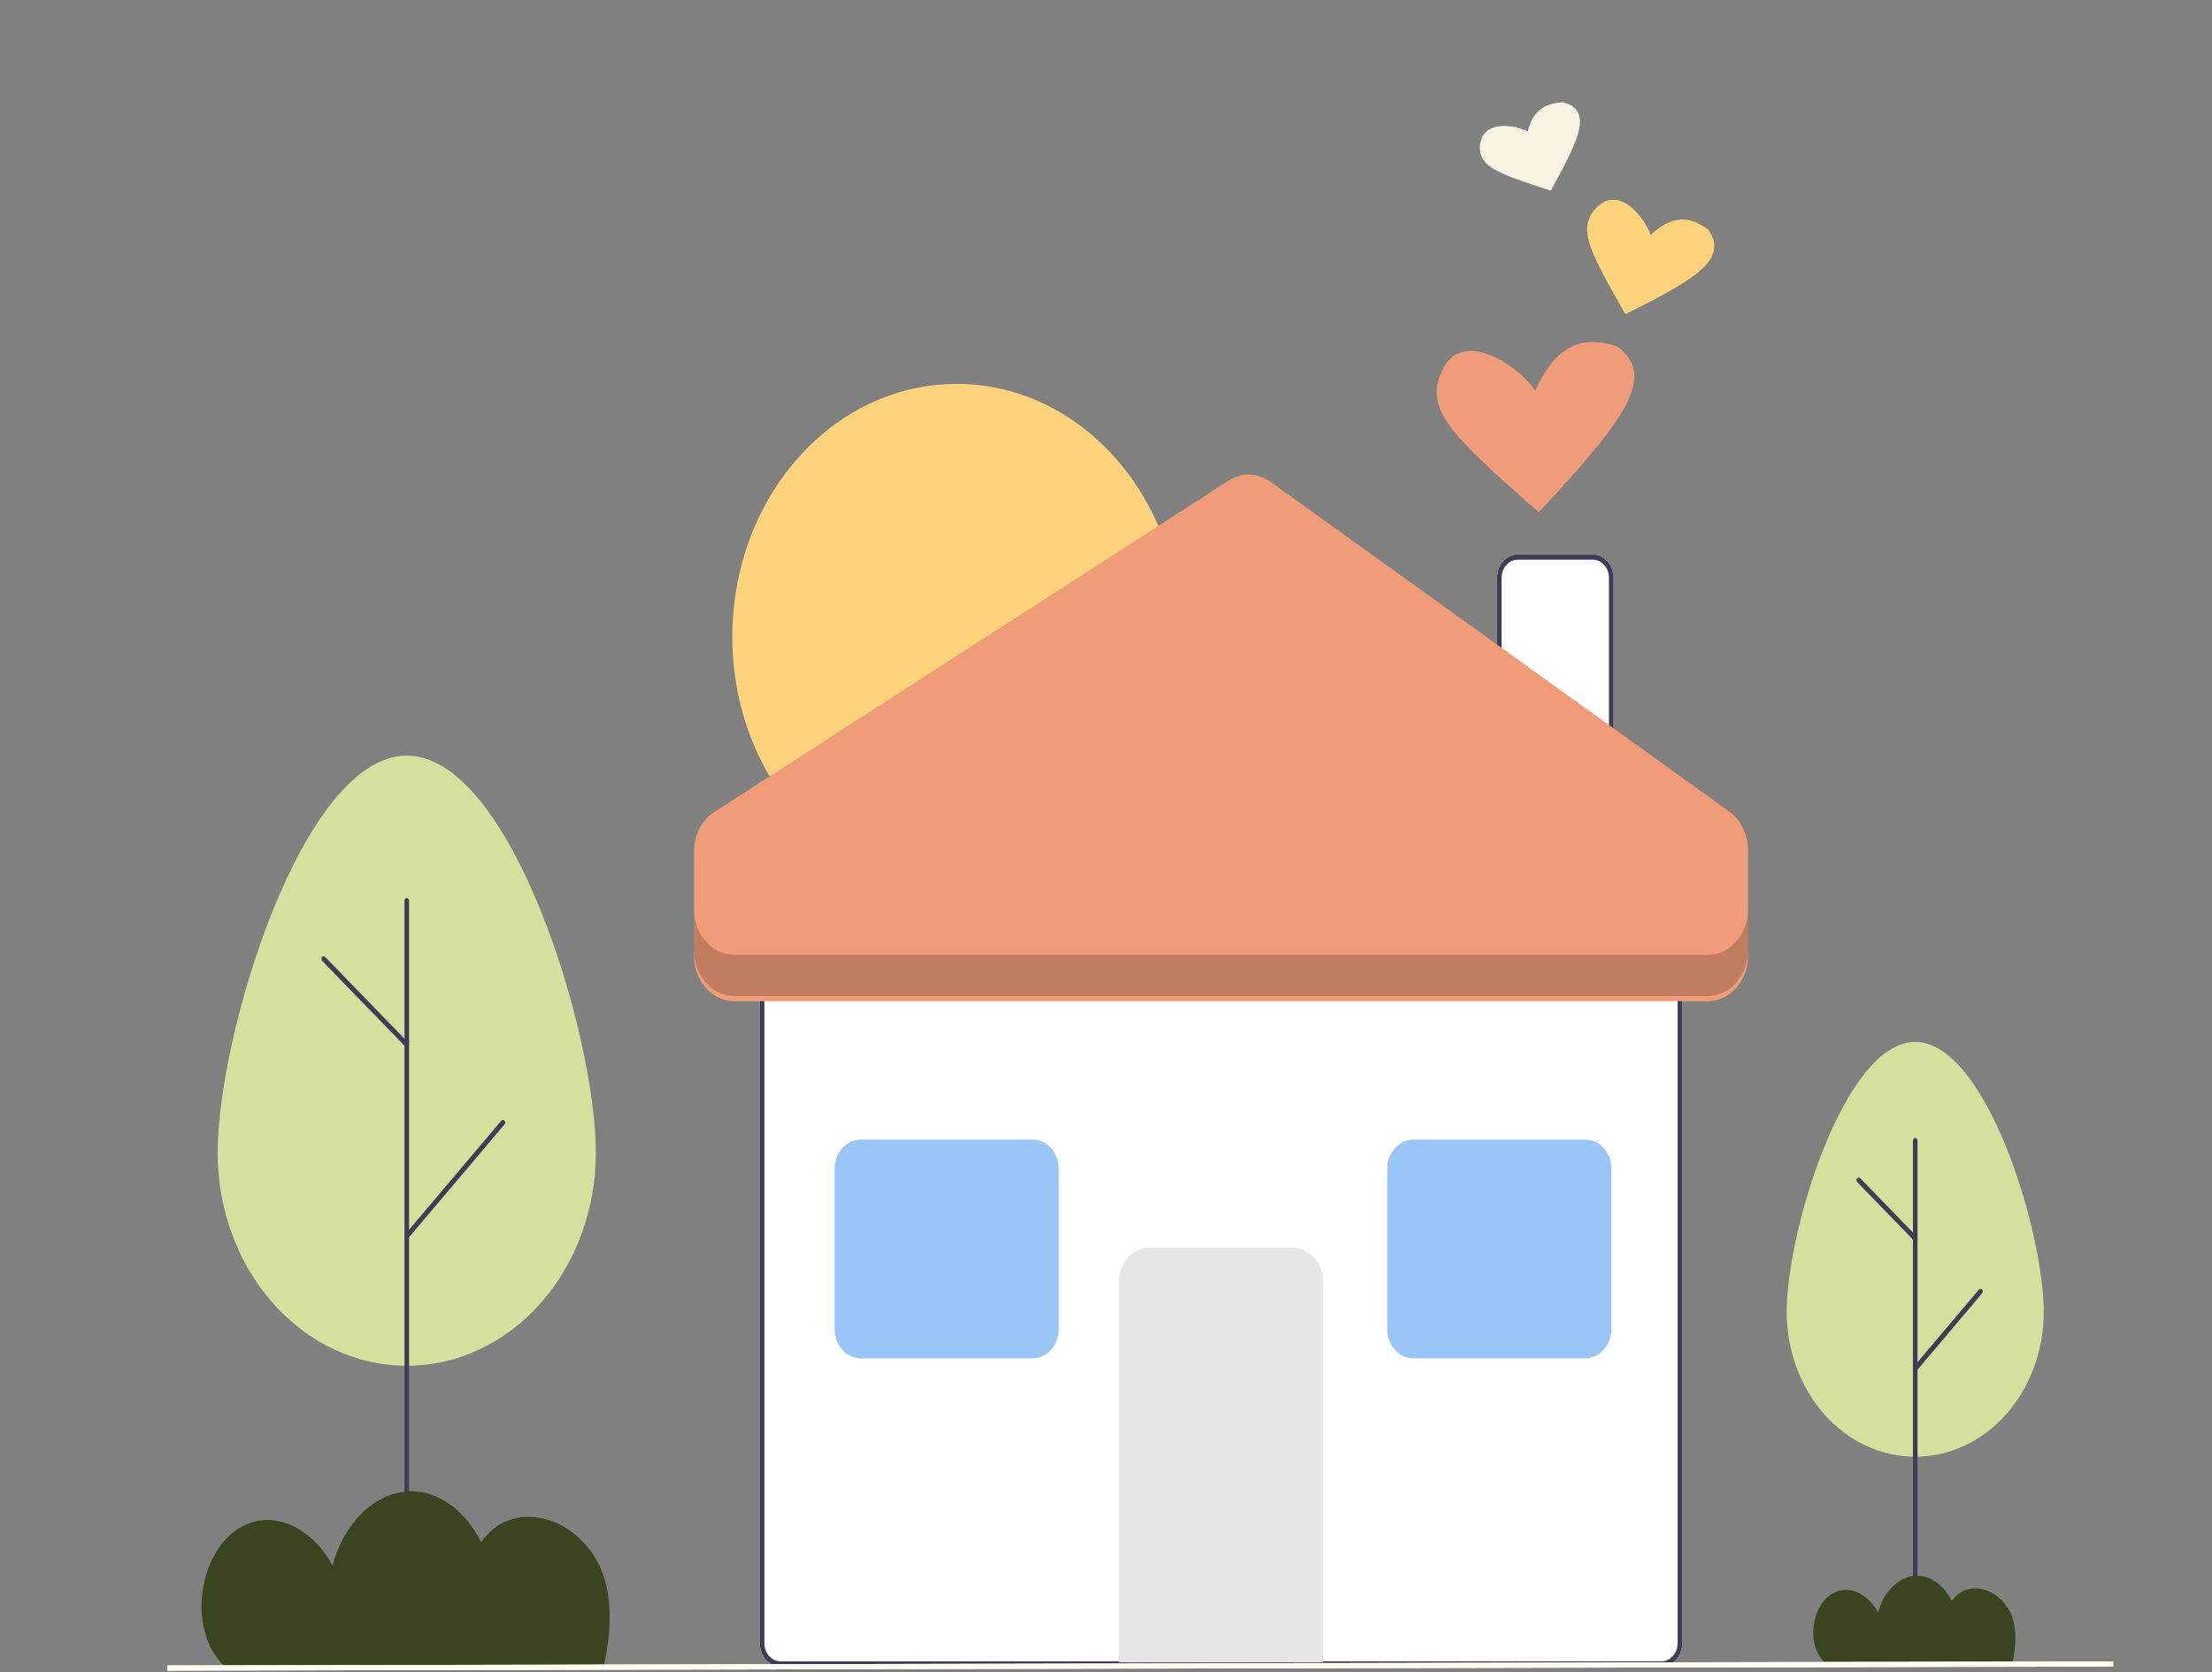 <svg width="291" height="220" viewBox="0 0 291 220" fill="none" xmlns="http://www.w3.org/2000/svg">
<rect x="0" y="0" width="291" height="220" fill="#808080" stroke="none"/>
<path d="M218.591 219.267H102.666C101.947 219.266 101.258 218.944 100.75 218.371C100.242 217.798 99.956 217.022 99.955 216.212V126.976C99.956 126.166 100.242 125.389 100.75 124.816C101.258 124.243 101.947 123.921 102.666 123.92H218.591C219.31 123.921 219.999 124.243 220.507 124.816C221.015 125.389 221.301 126.166 221.302 126.976V216.212C221.301 217.022 221.015 217.798 220.507 218.371C219.999 218.944 219.31 219.266 218.591 219.267Z" fill="white"/>
<path d="M218.591 219.267H102.666C101.947 219.266 101.258 218.944 100.75 218.371C100.242 217.798 99.956 217.022 99.955 216.212V126.976C99.956 126.166 100.242 125.389 100.75 124.816C101.258 124.243 101.947 123.921 102.666 123.92H218.591C219.31 123.921 219.999 124.243 220.507 124.816C221.015 125.389 221.301 126.166 221.302 126.976V216.212C221.301 217.022 221.015 217.798 220.507 218.371C219.999 218.944 219.31 219.266 218.591 219.267ZM102.666 124.599C102.107 124.6 101.571 124.85 101.176 125.296C100.78 125.741 100.558 126.346 100.557 126.976V216.212C100.558 216.842 100.78 217.446 101.176 217.891C101.571 218.337 102.107 218.588 102.666 218.588H218.591C219.15 218.588 219.686 218.337 220.081 217.891C220.477 217.446 220.699 216.842 220.699 216.212V126.976C220.699 126.346 220.477 125.741 220.081 125.296C219.686 124.85 219.15 124.6 218.591 124.599H102.666Z" fill="#3F3D56"/>
<path d="M174.047 218.73H147.209V168.643C147.21 167.455 147.629 166.316 148.374 165.476C149.12 164.636 150.13 164.163 151.184 164.162H170.073C171.126 164.163 172.137 164.636 172.882 165.476C173.627 166.316 174.046 167.455 174.047 168.643V218.73Z" fill="#E6E6E6"/>
<path d="M212.268 104.898H196.941V76.023C196.942 75.212 197.228 74.436 197.736 73.863C198.244 73.29 198.933 72.968 199.652 72.967H209.558C210.276 72.968 210.965 73.29 211.473 73.863C211.982 74.436 212.267 75.212 212.268 76.023V104.898Z" fill="white"/>
<path d="M212.268 104.898H196.941V76.023C196.942 75.212 197.228 74.436 197.736 73.863C198.244 73.29 198.933 72.968 199.652 72.967H209.558C210.276 72.968 210.965 73.29 211.473 73.863C211.982 74.436 212.267 75.212 212.268 76.023V104.898ZM197.544 104.218H211.666V76.023C211.665 75.392 211.443 74.788 211.048 74.343C210.652 73.897 210.117 73.647 209.558 73.646H199.652C199.093 73.647 198.557 73.897 198.162 74.343C197.767 74.788 197.544 75.392 197.544 76.023V104.218Z" fill="#3F3D56"/>
<path d="M125.856 117.056C142.156 117.056 155.37 102.16 155.37 83.785C155.37 65.41 142.156 50.514 125.856 50.514C109.556 50.514 96.342 65.41 96.342 83.785C96.342 102.16 109.556 117.056 125.856 117.056Z" fill="#FFD37B"/>
<path d="M135.874 178.712H113.204C112.299 178.711 111.433 178.306 110.793 177.585C110.154 176.864 109.794 175.887 109.793 174.867V153.798C109.794 152.779 110.154 151.801 110.793 151.081C111.433 150.36 112.299 149.954 113.204 149.953H135.874C136.779 149.954 137.646 150.36 138.285 151.081C138.924 151.801 139.284 152.779 139.285 153.798V174.867C139.284 175.887 138.924 176.864 138.285 177.585C137.646 178.306 136.779 178.711 135.874 178.712Z" fill="#9AC5F7"/>
<path d="M208.577 178.712H185.907C185.003 178.711 184.136 178.306 183.496 177.585C182.857 176.864 182.497 175.887 182.496 174.867V153.798C182.497 152.779 182.857 151.801 183.496 151.081C184.136 150.36 185.003 149.954 185.907 149.953H208.577C209.482 149.954 210.349 150.36 210.988 151.081C211.628 151.801 211.987 152.779 211.988 153.798V174.867C211.987 175.887 211.628 176.864 210.988 177.585C210.349 178.306 209.482 178.711 208.577 178.712Z" fill="#9AC5F7"/>
<path d="M91.301 125.754V112.025C91.301 110.97 91.548 109.934 92.018 109.022C92.487 108.11 93.162 107.354 93.975 106.83L161.644 63.23C162.484 62.689 163.439 62.417 164.407 62.443C165.374 62.47 166.316 62.794 167.132 63.38L227.504 106.789C228.256 107.33 228.875 108.075 229.304 108.957C229.733 109.839 229.958 110.828 229.958 111.833V125.754C229.958 127.341 229.399 128.863 228.403 129.985C227.408 131.107 226.058 131.737 224.65 131.737H96.608C95.201 131.737 93.851 131.107 92.855 129.985C91.86 128.863 91.301 127.341 91.301 125.754Z" fill="#F09C78"/>
<path opacity="0.2" d="M224.65 125.628H96.608C95.201 125.628 93.851 124.997 92.855 123.875C91.86 122.753 91.301 121.231 91.301 119.645V125.077C91.301 126.664 91.86 128.186 92.855 129.308C93.851 130.43 95.201 131.06 96.608 131.06H224.65C226.058 131.06 227.408 130.43 228.403 129.308C229.399 128.186 229.958 126.664 229.958 125.077V119.645C229.958 121.231 229.399 122.753 228.403 123.875C227.408 124.997 226.058 125.628 224.65 125.628Z" fill="black"/>
<path d="M235.045 172.61C235.045 162.082 242.616 137.098 251.956 137.098C261.296 137.098 268.867 162.082 268.867 172.61C268.867 177.666 267.085 182.515 263.914 186.09C260.742 189.666 256.441 191.674 251.956 191.674C247.471 191.674 243.169 189.666 239.998 186.09C236.827 182.515 235.045 177.666 235.045 172.61Z" fill="#D5E09C"/>
<path d="M251.958 218.86C251.878 218.86 251.801 218.825 251.745 218.761C251.688 218.697 251.656 218.611 251.656 218.521V150.068C251.656 149.978 251.688 149.892 251.745 149.828C251.801 149.764 251.878 149.729 251.958 149.729C252.038 149.729 252.114 149.764 252.171 149.828C252.227 149.892 252.259 149.978 252.259 150.068V218.521C252.259 218.611 252.227 218.697 252.171 218.761C252.114 218.825 252.038 218.86 251.958 218.86Z" fill="#3F3D56"/>
<path d="M251.957 180.427C251.898 180.427 251.841 180.407 251.792 180.371C251.742 180.334 251.704 180.282 251.681 180.221C251.657 180.16 251.651 180.092 251.661 180.027C251.672 179.961 251.699 179.901 251.739 179.853L260.336 169.683C260.363 169.651 260.396 169.625 260.432 169.607C260.468 169.589 260.507 169.579 260.547 169.578C260.586 169.577 260.626 169.585 260.663 169.601C260.7 169.617 260.733 169.641 260.762 169.672C260.791 169.703 260.813 169.739 260.829 169.78C260.845 169.821 260.854 169.865 260.855 169.91C260.856 169.954 260.849 169.998 260.835 170.04C260.821 170.082 260.799 170.12 260.772 170.152L252.176 180.321C252.147 180.355 252.114 180.381 252.076 180.399C252.039 180.417 251.998 180.427 251.957 180.427Z" fill="#3F3D56"/>
<path d="M251.957 163.278C251.882 163.278 251.81 163.246 251.754 163.189L244.325 155.532C244.296 155.502 244.272 155.466 244.255 155.425C244.238 155.385 244.229 155.341 244.227 155.297C244.225 155.252 244.231 155.207 244.245 155.165C244.258 155.123 244.279 155.085 244.305 155.052C244.332 155.019 244.364 154.992 244.4 154.973C244.436 154.954 244.475 154.944 244.515 154.942C244.554 154.94 244.594 154.947 244.631 154.962C244.668 154.977 244.702 155.001 244.732 155.031L252.161 162.688C252.206 162.734 252.237 162.795 252.251 162.861C252.265 162.928 252.26 162.998 252.238 163.062C252.216 163.125 252.178 163.18 252.128 163.219C252.077 163.257 252.018 163.278 251.957 163.278V163.278Z" fill="#3F3D56"/>
<path d="M28.635 151.66C28.635 136.172 39.773 99.42 53.511 99.42C67.251 99.42 78.388 136.172 78.388 151.66C78.388 159.098 75.767 166.231 71.102 171.49C66.437 176.749 60.109 179.704 53.511 179.704C46.914 179.704 40.586 176.749 35.921 171.49C31.256 166.231 28.635 159.098 28.635 151.66Z" fill="#D5E09C"/>
<path d="M53.512 219.54C53.432 219.54 53.356 219.505 53.299 219.441C53.243 219.377 53.211 219.291 53.211 219.201V118.504C53.211 118.414 53.243 118.327 53.299 118.264C53.356 118.2 53.432 118.164 53.512 118.164C53.592 118.164 53.669 118.2 53.725 118.264C53.782 118.327 53.814 118.414 53.814 118.504V219.201C53.814 219.291 53.782 219.377 53.725 219.441C53.669 219.505 53.592 219.54 53.512 219.54Z" fill="#3F3D56"/>
<path d="M53.512 163C53.453 163 53.395 162.981 53.346 162.944C53.297 162.907 53.258 162.855 53.235 162.794C53.212 162.733 53.205 162.666 53.216 162.6C53.226 162.535 53.254 162.474 53.294 162.426L65.94 147.467C65.995 147.401 66.071 147.364 66.151 147.361C66.231 147.359 66.308 147.393 66.366 147.455C66.424 147.517 66.457 147.603 66.459 147.693C66.461 147.783 66.431 147.87 66.376 147.935L53.73 162.895C53.702 162.928 53.668 162.955 53.631 162.973C53.593 162.991 53.553 163 53.512 163Z" fill="#3F3D56"/>
<path d="M53.511 137.777C53.436 137.777 53.363 137.745 53.308 137.688L42.379 126.424C42.32 126.363 42.285 126.279 42.282 126.189C42.278 126.099 42.306 126.011 42.36 125.944C42.414 125.878 42.489 125.838 42.569 125.834C42.649 125.83 42.727 125.862 42.786 125.923L53.714 137.187C53.759 137.233 53.791 137.294 53.804 137.36C53.818 137.427 53.814 137.497 53.792 137.56C53.77 137.624 53.731 137.679 53.681 137.718C53.631 137.756 53.572 137.777 53.511 137.777H53.511Z" fill="#3F3D56"/>
<path d="M240.142 218.826C240.171 218.851 240.201 218.874 240.23 218.898H264.719C265.199 216.706 265.368 214.512 264.652 212.607C263.63 209.892 260.608 208.197 258.205 209.363C257.636 209.647 257.14 210.089 256.764 210.648C255.825 208.753 254.141 207.325 252.196 207.326C249.76 207.328 247.735 209.574 247.074 212.168C246.01 210.142 243.908 208.727 241.853 209.336C238.416 210.354 237.33 216.377 240.142 218.826Z" fill="#3A4520"/>
<path d="M29.752 219.437C29.809 219.487 29.87 219.532 29.928 219.581H79.366C80.335 215.156 80.677 210.727 79.23 206.881C77.168 201.4 71.067 197.978 66.216 200.332C65.067 200.905 64.066 201.798 63.307 202.927C61.411 199.102 58.011 196.218 54.086 196.221C49.168 196.225 45.08 200.758 43.745 205.994C41.597 201.906 37.353 199.049 33.205 200.278C26.267 202.334 24.076 214.492 29.752 219.437Z" fill="#3A4520"/>
<path d="M277.999 218.597L22 219.137L22.001 219.816L278 219.276L277.999 218.597Z" fill="#FFFCF2"/>
<path d="M277.999 218.597L22 219.137L22.001 219.816L278 219.276L277.999 218.597Z" fill="#FFFCF2"/>
<path d="M211.112 27.694C208.662 29.713 209.603 31.911 214.225 40.027C223.463 35.407 225.697 33.397 223.999 30.922C221.729 29.27 219.679 29.308 216.446 33.12C217.195 31.623 213.562 25.675 211.112 27.694Z" fill="#FFD37B"/>
<path d="M216.634 33.322C216.752 32.949 215.696 34.618 216.446 33.12M216.446 33.12C217.195 31.623 213.562 25.675 211.112 27.694C208.662 29.713 209.603 31.911 214.225 40.027C223.463 35.407 225.697 33.397 223.999 30.922C221.729 29.27 219.679 29.308 216.446 33.12Z" stroke="#FFD37B" stroke-width="2" stroke-linecap="round"/>
<path d="M195.793 18.716C195.173 20.938 196.799 21.68 203.53 23.891C207.264 17.12 207.75 15.002 205.513 14.463C203.295 14.63 202.006 15.603 201.724 19.152C201.503 18 196.413 16.494 195.793 18.716Z" fill="#F8F3E3"/>
<path d="M201.938 19.173C201.839 18.917 201.945 20.303 201.724 19.152M201.724 19.152C201.503 18 196.413 16.494 195.793 18.716C195.173 20.938 196.799 21.68 203.53 23.891C207.264 17.12 207.75 15.002 205.513 14.463C203.295 14.63 202.006 15.603 201.724 19.152Z" stroke="#F8F3E3" stroke-width="2" stroke-linecap="round"/>
<path d="M190.93 48.622C188.314 53.115 190.939 55.996 202.367 66C213.858 53.699 216.15 49.34 212.227 46.45C207.885 45.154 204.798 46.355 201.973 54.062C202.293 51.325 193.545 44.13 190.93 48.622Z" fill="#F09C78"/>
<path d="M202.367 54.27C202.343 53.625 201.652 56.799 201.973 54.062M201.973 54.062C202.293 51.325 193.545 44.13 190.93 48.622C188.314 53.115 190.939 55.996 202.367 66C213.858 53.699 216.15 49.34 212.227 46.45C207.885 45.154 204.798 46.355 201.973 54.062Z" stroke="#F09C78" stroke-width="2" stroke-linecap="round"/>
</svg>
